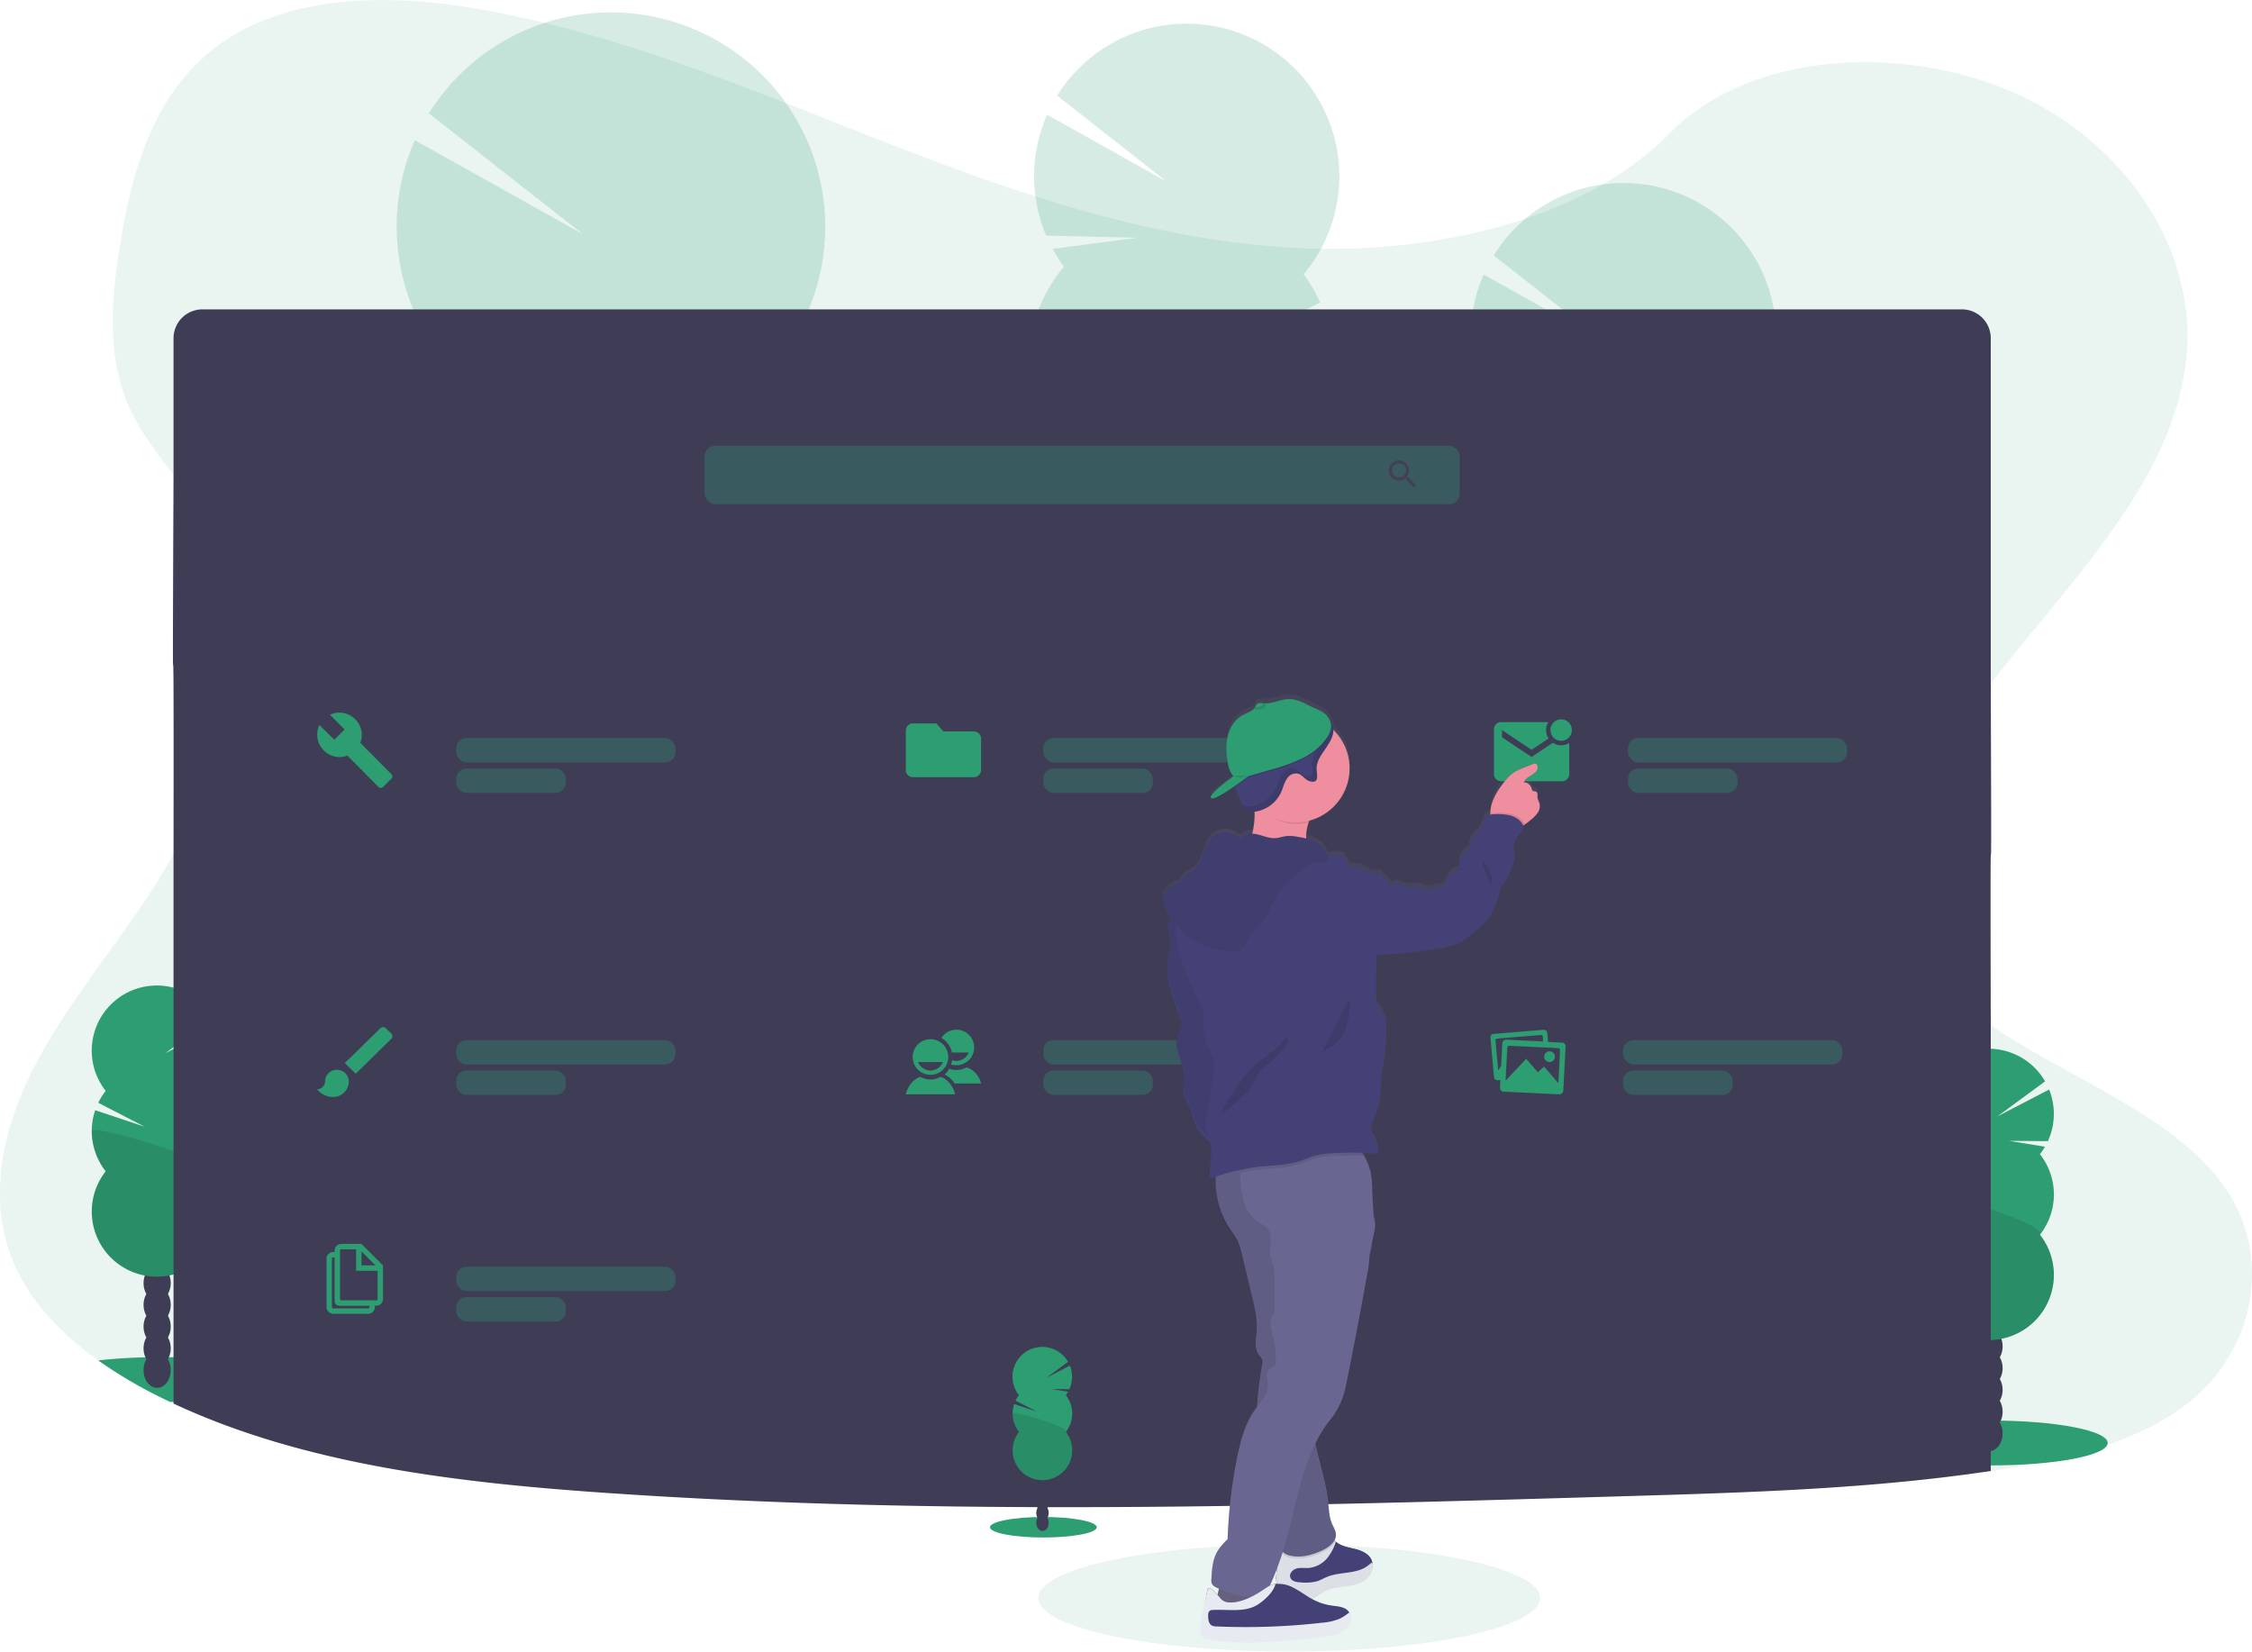 <svg data-name="Layer 1" xmlns="http://www.w3.org/2000/svg" width="1100" height="806.74" viewBox="0 0 1100 806.74"><defs><linearGradient id="a" x1="459.23" y1="847.99" x2="459.23" y2="385.75" gradientTransform="translate(250.84)" gradientUnits="userSpaceOnUse"><stop offset="0" stop-color="gray" stop-opacity=".25"/><stop offset=".54" stop-color="gray" stop-opacity=".12"/><stop offset="1" stop-color="gray" stop-opacity=".1"/></linearGradient></defs><ellipse cx="629.72" cy="780.56" rx="122.56" ry="26.18" fill="#2d9d72" opacity=".1"/><path d="M1070.55 683.84c-24.35 20.2-59 28.56-92.51 33.84l-5.64.86c-58.57 8.74-118.32 10.52-177.79 12.28-165.87 4.91-332.17 9.81-497.6-1.51-73.16-5-148.13-13.76-212.25-43.7l-1.67-.79c-.83-.39-1.66-.78-2.49-1.19A224.11 224.11 0 0148 664.54c-18.31-13.06-33.43-29-41.42-47.91-12.52-29.66-5.9-63 8.4-92s35.8-55.12 54.34-82.43c5.44-8 10.6-16.3 15.4-24.81 30-53.37 44.88-115.13 13.43-166.56a228.58 228.58 0 00-13.43-19c-7.67-10-15.47-20-20.74-31.07-12.29-25.76-9.65-54.73-5.17-82.25 6-36.59 17.05-76 51.38-98.86 35.67-23.74 86.3-22.54 130.57-14 68.83 13.19 132.36 40.8 196.49 65.7s131.35 47.58 201.86 50.02c62.26 2.17 134.89-14 176.23-56.08 40.15-40.85 115.6-43.94 170-19.27 51.91 23.54 85.48 73.36 83 123.12-3.16 62.1-54.93 111.83-95.9 164.7-6.81 8.79-13.33 17.68-19.28 26.72-19.42 29.53-33.15 65-19.78 96.88 7.5 17.85 21.81 31.47 39.06 43.36 38.65 26.63 92 44.55 116 81.83 20.67 32.16 13.01 75.56-17.89 101.21z" fill="#2d9d72" opacity=".1"/><ellipse cx="972.5" cy="704.85" rx="57.01" ry="10.96" fill="#2d9d72"/><ellipse cx="971.55" cy="700.19" rx="6.64" ry="8.69" fill="#3f3d56"/><ellipse cx="971.55" cy="689.57" rx="6.64" ry="8.69" fill="#3f3d56"/><ellipse cx="971.55" cy="678.94" rx="6.64" ry="8.69" fill="#3f3d56"/><ellipse cx="971.55" cy="668.32" rx="6.64" ry="8.69" fill="#3f3d56"/><ellipse cx="971.55" cy="657.7" rx="6.64" ry="8.69" fill="#3f3d56"/><ellipse cx="971.55" cy="647.08" rx="6.64" ry="8.69" fill="#3f3d56"/><ellipse cx="971.55" cy="636.46" rx="6.64" ry="8.69" fill="#3f3d56"/><path d="M996.4 563.78a31 31 0 002.47-3.64l-17.44-2.86 18.86.14a31.78 31.78 0 00.61-25.2l-25.31 13.15 23.34-17.15a31.8 31.8 0 10-52.51 35.58 31.55 31.55 0 00-3.63 5.8l22.64 11.77-24.14-8.1a31.79 31.79 0 005.13 29.86 31.8 31.8 0 1050 0 31.78 31.78 0 000-39.32z" fill="#2d9d72"/><path d="M939.61 583.44a31.68 31.68 0 006.81 19.66 31.8 31.8 0 1050 0c4.24-5.41-56.81-23.23-56.81-19.66z" opacity=".1"/><path d="M134.73 673.91c0 5.59-21.81 10.21-50 10.87h-1.67c-.83-.39-1.66-.78-2.49-1.19A224.11 224.11 0 0148 664.54c6.85-.8 14.64-1.34 23-1.52h1.13c1.82 0 3.67-.06 5.54-.06h7.05c28.2.73 50.01 5.41 50.01 10.95z" fill="#2d9d72"/><ellipse cx="76.76" cy="669.25" rx="6.64" ry="8.69" fill="#3f3d56"/><ellipse cx="76.76" cy="658.63" rx="6.64" ry="8.69" fill="#3f3d56"/><ellipse cx="76.76" cy="648.01" rx="6.64" ry="8.69" fill="#3f3d56"/><ellipse cx="76.76" cy="637.39" rx="6.64" ry="8.69" fill="#3f3d56"/><ellipse cx="76.76" cy="626.77" rx="6.64" ry="8.69" fill="#3f3d56"/><ellipse cx="76.76" cy="616.15" rx="6.64" ry="8.69" fill="#3f3d56"/><ellipse cx="76.76" cy="605.52" rx="6.64" ry="8.69" fill="#3f3d56"/><path d="M101.61 532.84a32.28 32.28 0 002.48-3.63l-17.45-2.84 18.87.14a31.8 31.8 0 00.6-25.19l-25.3 13.13 23.34-17.16a31.8 31.8 0 10-52.52 35.58 32.45 32.45 0 00-3.63 5.8l22.64 11.7-24.14-8.07a31.87 31.87 0 005.13 29.86 31.8 31.8 0 1050 0 31.78 31.78 0 000-39.32z" fill="#2d9d72"/><path d="M44.83 552.5a31.67 31.67 0 006.8 19.66 31.8 31.8 0 1050 0c4.24-5.41-56.8-23.23-56.8-19.66z" opacity=".1"/><g opacity=".2"><path d="M305.84 555.29c0 .94-.1 1.86-.2 2.76q-11.64-4.68-22.92-9.93a18.59 18.59 0 01-10.6-5.17c-2.19-1.1-4.37-2.24-6.54-3.39a26.82 26.82 0 011.66-3c4.2-6.66 10.6-10.83 17.65-10.6s13.15 4.78 16.93 11.66a34.37 34.37 0 014.02 17.67z" fill="#3f3d56"/><path d="M307 520.37a34.56 34.56 0 01-5.13 17.32c-4.21 6.64-10.6 10.81-17.65 10.58-.49 0-1-.06-1.45-.1a18.59 18.59 0 01-10.6-5.17 25.27 25.27 0 01-4.88-6.37 35.82 35.82 0 011.1-35c4.21-6.66 10.6-10.83 17.65-10.6s13.15 4.78 16.93 11.66a34.47 34.47 0 014.03 17.68z" fill="#3f3d56"/><ellipse cx="336.18" cy="531.28" rx="28.63" ry="21.87" transform="rotate(-88.19 287.148 533.775)" fill="#3f3d56"/><ellipse cx="337.29" cy="496.31" rx="28.63" ry="21.87" transform="rotate(-88.19 288.252 498.807)" fill="#3f3d56"/><ellipse cx="338.39" cy="461.34" rx="28.63" ry="21.87" transform="rotate(-88.19 289.351 463.833)" fill="#3f3d56"/><path d="M214.12 172.83a105.78 105.78 0 01-7.76-12.24l57.72-7.62-62.08-1.5a104.92 104.92 0 01.62-83l82 45.85-75.15-58.95a104.75 104.75 0 11169.22 122.65A105.13 105.13 0 01390 197.48l-75.77 36.38 80.33-24.17a104.85 104.85 0 01-20 97.78A104.75 104.75 0 11210 302.28a104.73 104.73 0 014.08-129.45z" fill="#2d9d72"/><path d="M399.05 243.45a104.29 104.29 0 01-24.44 64A104.75 104.75 0 11210 302.28c-13.43-18.25 189.42-70.58 189.05-58.83z" opacity=".1"/></g><g opacity=".2"><path d="M798.18 480.51c0 .67-.07 1.32-.14 2q-8.31-3.29-16.31-7.06a13.31 13.31 0 01-7.55-3.68c-1.55-.79-3.11-1.6-4.65-2.41a19.78 19.78 0 011.18-2.13c3-4.74 7.54-7.7 12.56-7.54s9.36 3.4 12.05 8.3a24.5 24.5 0 012.86 12.52z" fill="#3f3d56"/><path d="M799 455.62a24.56 24.56 0 01-3.65 12.33c-3 4.72-7.54 7.69-12.56 7.53l-1-.07a13.31 13.31 0 01-7.55-3.68 18.32 18.32 0 01-3.47-4.54 25.51 25.51 0 01.78-24.88c3-4.74 7.55-7.71 12.56-7.55s9.37 3.4 12.05 8.3a24.55 24.55 0 012.84 12.56z" fill="#3f3d56"/><ellipse cx="834.19" cy="476.87" rx="20.37" ry="15.56" transform="rotate(-88.19 785.171 479.34)" fill="#3f3d56"/><ellipse cx="834.98" cy="451.98" rx="20.37" ry="15.56" transform="rotate(-88.19 785.957 454.46)" fill="#3f3d56"/><ellipse cx="835.76" cy="427.1" rx="20.37" ry="15.56" transform="rotate(-88.19 786.738 429.573)" fill="#3f3d56"/><path d="M732.91 208.37a73.57 73.57 0 01-5.52-8.71l41.08-5.42-44.21-1.07a74.67 74.67 0 01.43-59.07L783 166.69l-53.4-41.93A74.55 74.55 0 11850 212.02a74.71 74.71 0 018.06 13.86l-53.89 25.89 57.17-17.2a74.55 74.55 0 01-14.22 69.58A74.54 74.54 0 11730 300.46a74.55 74.55 0 012.91-92.09z" fill="#2d9d72"/><path d="M864.52 258.59a74.2 74.2 0 01-17.4 45.56A74.54 74.54 0 11730 300.46c-9.58-13 134.78-50.23 134.52-41.87z" opacity=".1"/></g><g opacity=".2"><path d="M585 402.46c0 .67-.08 1.32-.15 2q-8.31-3.29-16.31-7.06a13.28 13.28 0 01-7.54-3.68c-1.56-.79-3.11-1.6-4.65-2.41a19 19 0 011.17-2.13c3-4.73 7.55-7.7 12.56-7.54s9.36 3.4 12.05 8.3a24.5 24.5 0 012.87 12.52z" fill="#3f3d56"/><path d="M585.74 377.57a24.56 24.56 0 01-3.65 12.33c-3 4.72-7.54 7.69-12.56 7.53-.35 0-.68 0-1-.07a13.28 13.28 0 01-7.54-3.68 18.11 18.11 0 01-3.48-4.54 25.48 25.48 0 01.79-24.88c3-4.74 7.54-7.71 12.56-7.55s9.36 3.4 12 8.3a24.54 24.54 0 012.88 12.56z" fill="#3f3d56"/><ellipse cx="620.97" cy="398.82" rx="20.37" ry="15.56" transform="rotate(-88.3 571.11 401.206)" fill="#3f3d56"/><ellipse cx="621.75" cy="373.93" rx="20.37" ry="15.56" transform="rotate(-88.19 572.718 376.417)" fill="#3f3d56"/><ellipse cx="622.54" cy="349.05" rx="20.37" ry="15.56" transform="rotate(-88.19 573.504 351.525)" fill="#3f3d56"/><path d="M519.68 130.28a74.87 74.87 0 01-5.52-8.71l41.08-5.42-44.24-1.07a74.62 74.62 0 01.44-59.07l58.33 32.63-53.39-41.93a74.54 74.54 0 11120.42 87.26 74.76 74.76 0 018.07 13.86L591 173.72l57.16-17.2a74.55 74.55 0 01-14.22 69.58 74.54 74.54 0 11-117.16-3.73 74.57 74.57 0 012.9-92.13z" fill="#2d9d72"/><path d="M651.29 180.54a74.2 74.2 0 01-17.4 45.56 74.54 74.54 0 11-117.11-3.73c-9.59-12.95 134.77-50.19 134.51-41.83z" opacity=".1"/></g><path d="M972.4 500.81v217.73c-58.57 8.74-118.32 10.52-177.79 12.28-165.87 4.91-332.17 9.81-497.6-1.51-73.16-5-148.13-13.76-212.25-43.7V417.37c.24-185-.76 0 0-185.56v-66.59a14.1 14.1 0 0114.1-14.1H958.3a14.1 14.1 0 0114.1 14.1v168.63c.6 166.52-.4.52 0 166.96z" fill="#3f3d56"/><rect x="344.15" y="217.75" width="368.86" height="28.56" rx="5.22" fill="#2d9d72" opacity=".3"/><path d="M687.94 233.22h-.61l-.23-.19a5.1 5.1 0 001.19-3.25 4.94 4.94 0 10-4.92 5 5.09 5.09 0 003.24-1.18l.22.19v.58l3.81 3.82 1.14-1.14zm-4.57 0a3.44 3.44 0 113.43-3.44 3.42 3.42 0 01-3.43 3.44z" fill="#444053"/><rect x="222.84" y="493.2" width="34.42" height="11.9" rx="5" fill="#3f3d56" opacity=".7"/><rect x="222.84" y="522.95" width="53.54" height="11.9" rx="5" fill="#2d9d72" opacity=".3"/><rect x="222.84" y="508.08" width="107.09" height="11.9" rx="5" fill="#2d9d72" opacity=".3"/><path d="M164.57 522.58a5.74 5.74 0 00-5.8 5.69 3.88 3.88 0 01-3.87 3.79 10 10 0 007.73 3.8 7.67 7.67 0 007.75-7.59 5.75 5.75 0 00-5.81-5.69zm26.53-17.76l-2.6-2.55a1.94 1.94 0 00-2.72 0l-17.34 17 5.32 5.22 17.32-17a1.86 1.86 0 00.02-2.67z" fill="#2d9d72"/><rect x="222.84" y="345.66" width="34.42" height="11.9" rx="5" fill="#3f3d56" opacity=".7"/><rect x="222.84" y="375.41" width="53.54" height="11.9" rx="5" fill="#2d9d72" opacity=".3"/><rect x="222.84" y="360.53" width="107.09" height="11.9" rx="5" fill="#2d9d72" opacity=".3"/><path d="M191.18 378.15L176 362.87a10.82 10.82 0 00-2.51-11.58 11 11 0 00-12.35-2.18l7.18 7.22-5 5-7.32-7.18a10.86 10.86 0 002.17 12.41 10.66 10.66 0 0011.51 2.52l15.15 15.29a1.61 1.61 0 002.34 0l3.84-3.86a1.51 1.51 0 00.17-2.35z" fill="#2d9d72"/><rect x="509.6" y="493.2" width="34.42" height="11.9" rx="5" fill="#3f3d56" opacity=".7"/><rect x="509.6" y="522.95" width="53.54" height="11.9" rx="5" fill="#2d9d72" opacity=".3"/><rect x="509.6" y="508.08" width="107.09" height="11.9" rx="5" fill="#2d9d72" opacity=".3"/><path d="M459.44 526a10 10 0 01-9.89 0c-3.87 1.19-6.24 5.09-7.12 8.54h24.12c-.87-3.45-3.23-7.35-7.11-8.54zm-4.94-18.37a8.69 8.69 0 108.69 8.68 8.69 8.69 0 00-8.69-8.68zm0 15.3a6.71 6.71 0 01-6.07-4.14h12.14a6.71 6.71 0 01-6.07 4.14z" fill="#2d9d72"/><path d="M472.09 521.37a10.07 10.07 0 01-8.4.69 12 12 0 01-2.3 2.86 11.24 11.24 0 014.9 4.33h12.91a10.72 10.72 0 00-7.11-7.88zm-4.94-18.38a8.71 8.71 0 00-7.33 4 10.78 10.78 0 015.15 7.14h8.25a6.72 6.72 0 01-6.07 4.12 6 6 0 01-2.08-.38 11.65 11.65 0 01-.54 2.07 8.35 8.35 0 002.62.4 8.69 8.69 0 000-17.38z" fill="#2d9d72"/><rect x="222.84" y="603.86" width="34.42" height="11.9" rx="5" fill="#3f3d56" opacity=".7"/><rect x="222.84" y="633.61" width="53.54" height="11.9" rx="5" fill="#2d9d72" opacity=".3"/><rect x="222.84" y="618.74" width="107.09" height="11.9" rx="5" fill="#2d9d72" opacity=".3"/><path d="M176.57 607.62h-9.82a3.28 3.28 0 00-3.32 3.24v.7h-.62a3.28 3.28 0 00-3.32 3.24v23.63a3.34 3.34 0 003.32 3.32h17.08a3.27 3.27 0 003.23-3.32v-.62h.71a3.27 3.27 0 003.23-3.32v-16.37zm0 3.66l6.84 6.84h-6.84zm3.94 27.15a.67.67 0 01-.62.7h-17.08a.73.73 0 01-.69-.7V614.8a.67.67 0 01.69-.62h.62v21c0 1.82.86 2.66 2.67 2.66h14.41zm3.93-3.94a.66.66 0 01-.61.7h-17.08a.73.73 0 01-.69-.7v-23.63a.67.67 0 01.69-.62h7.19v10.51h10.5z" fill="#2d9d72"/><rect x="509.6" y="345.66" width="34.42" height="11.9" rx="5" fill="#3f3d56" opacity=".7"/><rect x="509.6" y="375.41" width="53.54" height="11.9" rx="5" fill="#2d9d72" opacity=".3"/><rect x="509.6" y="360.53" width="107.09" height="11.9" rx="5" fill="#2d9d72" opacity=".3"/><path d="M457.32 353.37h-11.38a3.51 3.51 0 00-3.5 3.51v19.25a3.5 3.5 0 003.5 3.5h29.76a3.5 3.5 0 003.5-3.5v-15.34a3.51 3.51 0 00-3.5-3.5h-14.88l-3.5-3.94z" fill="#2d9d72"/><rect x="792.79" y="493.2" width="34.42" height="11.9" rx="5" fill="#3f3d56" opacity=".7"/><rect x="792.79" y="522.95" width="53.54" height="11.9" rx="5" fill="#2d9d72" opacity=".3"/><rect x="792.79" y="508.08" width="107.09" height="11.9" rx="5" fill="#2d9d72" opacity=".3"/><path d="M762.93 509.28l-6.77-.32-.4-4.41a1.7 1.7 0 00-1.88-1.52l-24.27 2a1.67 1.67 0 00-1.59 1.79l1.73 19.35a1.7 1.7 0 001.88 1.49l1.23-.09-.19 3.76a1.87 1.87 0 001.83 1.93l27.09 1.28a1.88 1.88 0 002-1.74l1.14-21.6a1.86 1.86 0 00-1.8-1.92zm-29.12.44l-.58 11.06-1.44 2-1.32-14.61v-.09a.89.89 0 01.78-.77l21.42-1.75a.81.81 0 01.87.64l.21 2.52-18-.86a1.9 1.9 0 00-1.94 1.86zm27.4 19.44l-7-8.17-3.07 2.82-5.67-6.63-10.07 10.72.86-16.33a.94.94 0 011-.74l23.9 1.16a.87.87 0 01.85.83z" fill="#2d9d72"/><path d="M756.89 518.79a2.63 2.63 0 10-2.62-2.63 2.64 2.64 0 002.62 2.63z" fill="#2d9d72"/><rect x="795.17" y="345.66" width="34.42" height="11.9" rx="5" fill="#3f3d56" opacity=".7"/><rect x="795.17" y="375.41" width="53.54" height="11.9" rx="5" fill="#2d9d72" opacity=".3"/><rect x="795.17" y="360.53" width="107.09" height="11.9" rx="5" fill="#2d9d72" opacity=".3"/><circle cx="762.56" cy="356.63" r="5.25" fill="#2d9d72"/><path d="M758.53 362.82l-10.42 6.94-14.44-9.62v-3.51l14.44 9.63 8.3-5.53a7.39 7.39 0 01-.1-8h-23.07a3.52 3.52 0 00-3.51 3.51v21.88a3.52 3.52 0 003.51 3.51H763a3.51 3.51 0 003.5-3.51v-15.2a7.37 7.37 0 01-8-.06z" fill="#2d9d72"/><ellipse cx="509.64" cy="746.02" rx="26.08" ry="5.01" fill="#2d9d72"/><ellipse cx="509.21" cy="743.89" rx="3.04" ry="3.97" fill="#3f3d56"/><ellipse cx="509.21" cy="739.03" rx="3.04" ry="3.97" fill="#3f3d56"/><ellipse cx="509.21" cy="734.17" rx="3.04" ry="3.97" fill="#3f3d56"/><ellipse cx="509.21" cy="729.31" rx="3.04" ry="3.97" fill="#3f3d56"/><ellipse cx="509.21" cy="724.46" rx="3.04" ry="3.97" fill="#3f3d56"/><ellipse cx="509.21" cy="719.6" rx="3.04" ry="3.97" fill="#3f3d56"/><ellipse cx="509.21" cy="714.74" rx="3.04" ry="3.97" fill="#3f3d56"/><path d="M520.57 681.5a13.59 13.59 0 001.13-1.67l-8-1.31 8.62.07a14.59 14.59 0 00.28-11.52l-11.57 6 10.67-7.85a14.54 14.54 0 10-24 16.28 15.11 15.11 0 00-1.66 2.65l10.36 5.38-11-3.7a14.53 14.53 0 002.34 13.65 14.54 14.54 0 1022.86 0 14.55 14.55 0 000-18z" fill="#2d9d72"/><path d="M494.6 690.49a14.45 14.45 0 003.11 9 14.54 14.54 0 1022.86 0c1.95-2.48-25.97-10.63-25.97-9z" opacity=".1"/><path d="M802 436.86a13.68 13.68 0 01-1-2.7c-.1-1.07.32-2.48-.63-3-.53-.29-1.27-.07-1.74-.45a2.15 2.15 0 01-.51-1.2 4.1 4.1 0 00-3.8-3c1-2.71 4.68-3.37 6.3-5.76.81-1.19.55-3.38-.88-3.39a2.49 2.49 0 00-1 .25l-5.33 2.2a27.35 27.35 0 00-3 1.39c-2.93 1.67-5.12 4.38-7.09 7.13a30.49 30.49 0 00-4.41 8 18 18 0 00-.94 5.49v.56c-.87.15-1.58.53-2.49.71l-2.07 5.47a6.93 6.93 0 01-1.35 2.49 12.52 12.52 0 01-1.46 1.15 8.45 8.45 0 00-2.91 7.37 7.93 7.93 0 00-4.66 9.78 9.31 9.31 0 00-6.81 6 4.43 4.43 0 01-.89 1.88 3.55 3.55 0 01-2.37.73c-2.34.15-4.38 2-6.49 1a13.21 13.21 0 00-7.71-1.08 5.77 5.77 0 01-1.65.15 4.43 4.43 0 01-1.35-.47 10.46 10.46 0 00-3.06-1.21 2.84 2.84 0 00-2.9 1.12c-.74-.81-1.18-1.86-1.85-2.73a3 3 0 00-2.82-1.35c.7-.63 0-1.89-.93-2.11a11.56 11.56 0 00-2.81.1c-2.44 0-4.32-2.24-6.69-2.83-2.18-.53-5.09.11-6.21-1.85-.35-.63-.45-1.45-1-1.92a3.64 3.64 0 00-.71-1.45c-.9-1-2.41-1.16-3.76-1.12a15.68 15.68 0 00-4.37.75c0-.17-.09-.36-.15-.56a11.09 11.09 0 00-4.84-5.94 20 20 0 00-5.66-2.26v-.53a22.55 22.55 0 011.16-7.43c.08-.26.18-.52.27-.78a26.6 26.6 0 0012-44.63 6.83 6.83 0 00-.21-1.6 7.86 7.86 0 00-1.6-3.12c-1.22-2.72-3.12-3.92-5.55-5.06-.7-.33-1.44-.65-2.22-1-3.87-1.74-7.61-4.3-12-4.29-4 0-7.86 2.21-11.82 2.13h-.95c-1.11-.13-2.44-.39-3.17.46a4.5 4.5 0 00-.56 1.09 2.64 2.64 0 01-.2.37 4.4 4.4 0 01-.51.69c-1.28 1.4-3.43 2-5.2 2.94-4 2.05-6.62 6.23-7.66 10.61s-.68 9 .1 13.44c.4 2.22 1.26 4.74 2.84 6.14s-13.37 9.51-10.93 10.86c1.33.74 6.87-2.77 11.64-6.12.05.2.09.41.15.61a44 44 0 002.18 6.25c1 2.39 2.44 5 4.93 5.69a5.36 5.36 0 001.69.19h.44a39.39 39.39 0 01-1.15 10.87 6.61 6.61 0 00-4.09 1.13 3.29 3.29 0 01-1.66.88 2.89 2.89 0 01-1.71-.84 9.7 9.7 0 00-12.14.64c-4.84 4.57-4.29 13.49-10 16.95-1.56.95-3.56 1.46-4.48 3.05a11.41 11.41 0 01-.77 1.47 4.05 4.05 0 01-1.36 1 26.48 26.48 0 00-4.68 2.7 6.72 6.72 0 00-2.69 4.54 8.61 8.61 0 00.82 3.81 36.44 36.44 0 003.12 6 6.38 6.38 0 00-1.26 2.95c-.4 2.81.94 5.58 1.09 8.42.13 2.48-.66 4.9-1.1 7.34-1.76 9.54 1.61 19.2 5 28.26a14.58 14.58 0 011.2 4.65c.09 3-1.6 5.67-2.07 8.59-1 6.14 3.53 11.92 3.63 18.13 0 2.87-.86 5.78-.14 8.55.47 1.85 1.62 3.44 2.44 5.17 1.44 3.06 1.83 6.53 3.21 9.62a23.07 23.07 0 007.12 8.48c1.73 5.49-.73 12.12 0 18q1.41-.56 2.85-1a41.17 41.17 0 006.3 24.84c1.55 2.42 3.37 4.68 4.54 7.31a34.26 34.26 0 011.77 5.79q2.51 10.47 5 20.92c1.36 5.65 2.73 11.4 2.32 17.2-.28 4-1.3 8.57 1.18 11.77a8.51 8.51 0 011.49 2.06 5.22 5.22 0 010 2.72 180.71 180.71 0 00-2.48 20.39c-.56.75-1.12 1.51-1.63 2.26-4.11 6-6.09 13.21-7.69 20.32a245.83 245.83 0 00-5.16 42.44 28.38 28.38 0 00-5.26 6.41c-2.15 4-2.43 8.7-2.66 13.24a4.73 4.73 0 00.24 2.18 4.48 4.48 0 002.24 1.68l1.24.59c-.27 1-.51 2-.72 3.05-1.58-1.78-4.39-4.6-4.87-2.54a101.78 101.78 0 00-2.56 21 1.77 1.77 0 001.9 2.12A116.25 116.25 0 00660 848c5.65 0 11.29-.46 16.92-.89l5.77-.44a127.7 127.7 0 0017.67-2.19c2.55-.56 5.18-1.35 7.1-3.14s2.86-4.85 1.54-7.12c-1.61-2.74-5.37-2.94-8.51-3.38a27.85 27.85 0 01-8.92-2.84c-.63-.32-1.24-.68-1.85-1 .16 0 .33-.08.48-.14 2.7-.91 4.85-3 7.39-4.25 3-1.45 6.31-1.78 9.57-2.19s6.62-1 9.33-2.86c2.54-1.74 4.34-4.91 3.75-7.89a5.15 5.15 0 00-.16-.62c-1-3.23-4.5-5-7.76-5.8s-6.8-1.28-9.44-3.38l-.39-.31c-.22-.19-.45-.37-.69-.56a5.62 5.62 0 00.77-3.26c-.14-1.79-1.18-3.37-1.89-5-1.39-3.25-1.5-6.88-1.88-10.39-.94-8.83-3.65-17.35-5.69-26-.23-1-.45-2-.67-3a62.86 62.86 0 017.27-11.64 38 38 0 007-13.77c.42-1.54.73-3.1 1.05-4.67Q713.18 694.18 718 667a45.19 45.19 0 00.91-7.84 23.89 23.89 0 001.35-7.43c.94-3.67 1.89-7.52 1.12-9.92-.54-1.7-.81-7.51-1.11-13.08a50.24 50.24 0 00-.54-8.93c-.09-.51-.19-1-.3-1.51q-.09-.45-.18-.75a25.68 25.68 0 00-1.76-4.86 23.63 23.63 0 00-1.32-2.71 12.34 12.34 0 00-1-1.48 62 62 0 016.22.58c.5.07 1.12.11 1.43-.3a1.47 1.47 0 00.18-.77 12.75 12.75 0 00-1.62-6.76c-.8-1.42-1.91-2.8-1.88-4.43a6.53 6.53 0 01.55-2.2l2.77-7.44c2.35-6.29 1.23-13.58 2.45-20.18a118.46 118.46 0 001.82-15.61c.23-4.47.09-9.32-2.6-12.9a14.73 14.73 0 01-2-2.84 8.41 8.41 0 01-.48-3.39q-.07-10.51.42-21a206.38 206.38 0 0035.05-4 22 22 0 004-1.08 20.19 20.19 0 004-2.53c3.93-2.84 7.92-5.73 10.91-9.55a32.36 32.36 0 006.46-15.94c2.84-2.63 4.35-6.37 5.77-10a15.42 15.42 0 001.32-4.85c.07-1.72-1.06-3.52-.74-5.21a13.78 13.78 0 014.19-7.58 2.74 2.74 0 001-1.33 2.12 2.12 0 00-.23-1.3l-.09-.15c.28-.17.54-.35.81-.53.93-.66 1.82-1.39 2.69-2.1a17 17 0 003.49-3.54 5.75 5.75 0 00.94-4.7zM673.69 820.15c-.24 0-.48 0-.71.06a9.57 9.57 0 00-2.54.73l-.19.1c1.1-2.38 2.14-4.8 3.08-7.26.11-.29.21-.58.32-.88l-.12 1.64a20.22 20.22 0 00.16 5.61z" transform="translate(-50 -46.63)" fill="url(#a)"/><path d="M638 409.1c.1 3.88 1.42 7.64 1.62 11.52-11.43.57-22.72-5-34-3.28 3.17-2.05 4.86-5.74 5.86-9.37a38.9 38.9 0 001.11-14.41 6.61 6.61 0 00-.14-.79c-.42-1.9-1.51-4.59-1.22-6.08.39-2 2.25-1.59 3.93-1.48a150.51 150.51 0 0115.26 2c1.32.23 14.13 3.43 14.33 3.1a59.69 59.69 0 00-5.55 11.43 22.32 22.32 0 00-1.2 7.36zm113.05-12a16.64 16.64 0 01-3.49 3.52c-.87.71-1.76 1.44-2.69 2.09a11.5 11.5 0 01-5.72 2.33c-2.72.18-8.51-1.42-10.2-3.75a6.77 6.77 0 01-1-3.91 17.88 17.88 0 01.94-5.46 30.42 30.42 0 014.41-8c2-2.74 4.16-5.43 7.09-7.09a27.35 27.35 0 013-1.39l5.33-2.18a2.5 2.5 0 011-.26c1.43 0 1.69 2.2.88 3.38-1.62 2.38-5.27 3-6.3 5.73a4.09 4.09 0 013.8 2.95 2.11 2.11 0 00.51 1.19c.47.37 1.21.16 1.74.45.95.5.53 1.91.63 3a13.5 13.5 0 001 2.68 5.69 5.69 0 01-.93 4.72z" fill="#ee8e9e"/><path d="M593.4 786.45c.88-.88 2.32-.73 3.55-.54a132 132 0 0019.95 1.61c.84-4.08-1.59-8-2.37-12.14a10.76 10.76 0 00-.8-3.08c-.94-1.8-3.06-2.63-5.05-3-3.59-.76-9.21-2.09-11.22 1.54-2.41 4.31-3.18 10.75-4.06 15.61z" fill="#65617d"/><path d="M666.49 771.02c-2.71 1.85-6.07 2.42-9.33 2.84s-6.61.74-9.57 2.19c-2.54 1.26-4.69 3.32-7.39 4.22a15.31 15.31 0 01-7.67.12c-3-.57-6.26-1.67-7.89-4.29-1.46-2.32-1.31-5.27-1.11-8 .24-3.09.47-6.2.69-9.3a4.4 4.4 0 01.58-2.24c2.19-3.2 7.52 1.33 10.37 1.33 4.52 0 9.37-2.46 12.62-5.45a3.89 3.89 0 011-.74c1.29-.58 2.58.49 3.72 1.42l.39.31c2.64 2.09 6.18 2.52 9.44 3.37s6.75 2.55 7.76 5.77a4.57 4.57 0 01.16.61c.57 2.95-1.26 6.1-3.77 7.84z" fill="#3f3d56"/><path d="M666.49 771.02c-2.71 1.85-6.07 2.42-9.33 2.84s-6.61.74-9.57 2.19c-2.54 1.26-4.69 3.32-7.39 4.22a15.31 15.31 0 01-7.67.12c-3-.57-6.26-1.67-7.89-4.29-1.46-2.32-1.31-5.27-1.11-8 .24-3.09.47-6.2.69-9.3a4.4 4.4 0 01.58-2.24c2.19-3.2 7.52 1.33 10.37 1.33 4.52 0 9.37-2.46 12.62-5.45a3.89 3.89 0 011-.74c1.29-.58 2.58.49 3.72 1.42l.39.31c2.64 2.09 6.18 2.52 9.44 3.37s6.75 2.55 7.76 5.77a4.57 4.57 0 01.16.61c.57 2.95-1.26 6.1-3.77 7.84z" fill="#434175"/><path d="M666.49 772.06c-2.71 1.85-6.07 2.43-9.33 2.85s-6.61.73-9.57 2.18c-2.54 1.26-4.69 3.32-7.39 4.22a15.31 15.31 0 01-7.67.12 12.6 12.6 0 01-7.89-5.33c-1.46-2.32-1.31-5.27-1.11-8 .24-3.09.47-6.2.69-9.3a4.4 4.4 0 01.58-2.24c2.19-3.2 7.52 1.33 10.37 1.33 4.52 0 9.37-2.46 12.62-5.45a3.89 3.89 0 011-.74c1.29-.58 2.58.49 3.72 1.42a26.4 26.4 0 01-3.17 6.56 13.63 13.63 0 01-10 6.22c-2 .15-4.09-.25-6 .27s-3.77 2.52-3.08 4.42 3.06 2.25 5 2.36a22.38 22.38 0 008.21-.58c1.6-.53 3.07-1.41 4.62-2.06 6.62-2.74 15-1.21 20.46-5.85a13 13 0 011.67-1.28c1.45 2.99-1.22 7.19-3.73 8.88z" fill="#e8eaf2"/><path d="M666.49 772.06c-2.71 1.85-6.07 2.43-9.33 2.85s-6.61.73-9.57 2.18c-2.54 1.26-4.69 3.32-7.39 4.22a15.31 15.31 0 01-7.67.12 12.6 12.6 0 01-7.89-5.33c-1.46-2.32-1.31-5.27-1.11-8 .24-3.09.47-6.2.69-9.3a4.4 4.4 0 01.58-2.24c2.19-3.2 7.52 1.33 10.37 1.33 4.52 0 9.37-2.46 12.62-5.45a3.89 3.89 0 011-.74c1.29-.58 2.58.49 3.72 1.42a26.4 26.4 0 01-3.17 6.56 13.63 13.63 0 01-10 6.22c-2 .15-4.09-.25-6 .27s-3.77 2.52-3.08 4.42 3.06 2.25 5 2.36a22.38 22.38 0 008.21-.58c1.6-.53 3.07-1.41 4.62-2.06 6.62-2.74 15-1.21 20.46-5.85a13 13 0 011.67-1.28c1.45 2.99-1.22 7.19-3.73 8.88z" opacity=".05"/><path d="M594.64 569.44a40.77 40.77 0 005.58 30c1.55 2.4 3.37 4.66 4.54 7.27a33.77 33.77 0 011.77 5.77l5 20.8c1.36 5.62 2.73 11.34 2.32 17.11-.28 4-1.3 8.53 1.18 11.71a8.46 8.46 0 011.49 2.05 5.15 5.15 0 010 2.7c-2.54 15.11-4.43 30.9.16 45.51 4.17 13.25 4.41 27.93 7.95 41.35a9.24 9.24 0 002.19 4.59 7.27 7.27 0 003.3 1.56c5.22 1.25 10.73-.21 15.59-2.46 3.42-1.59 7.1-4.37 6.81-8.12-.14-1.79-1.18-3.36-1.89-5-1.39-3.23-1.5-6.83-1.88-10.33-.94-8.78-3.65-17.26-5.69-25.84s-3.44-17.57-1.71-26.23a229.79 229.79 0 0116.87-51.9 6.27 6.27 0 011.55-2.32 16.86 16.86 0 002.19-1.49 6.66 6.66 0 001-2.72c.76-2.74 3-4.77 4.53-7.17 3.83-6.08 2.62-13.87 2.48-21.05-.14-7 .86-14-.28-20.92s-5.04-13.94-11.69-16.06c-3.29-1.07-6.85-.82-10.29-.48-18.23 1.8-35.95 5.11-53.07 11.67z" fill="#696791"/><path d="M594.64 570.44a40.77 40.77 0 005.58 30c1.55 2.4 3.37 4.66 4.54 7.27a33.77 33.77 0 011.77 5.77l5 20.8c1.36 5.62 2.73 11.34 2.32 17.11-.28 4-1.3 8.53 1.18 11.71a8.46 8.46 0 011.49 2.05 5.15 5.15 0 010 2.7c-2.54 15.11-4.43 30.9.16 45.51 4.17 13.25 4.41 27.93 7.95 41.35a9.24 9.24 0 002.19 4.59 7.27 7.27 0 003.3 1.56c5.22 1.25 10.73-.21 15.59-2.46 3.42-1.59 7.1-4.37 6.81-8.12-.14-1.79-1.18-3.36-1.89-5-1.39-3.23-1.5-6.83-1.88-10.33-.94-8.78-3.65-17.26-5.69-25.84s-3.44-17.57-1.71-26.23a229.79 229.79 0 0116.87-51.9 6.27 6.27 0 011.55-2.32 16.86 16.86 0 002.19-1.49 6.66 6.66 0 001-2.72c.76-2.74 3-4.77 4.53-7.17 3.83-6.08 2.62-13.87 2.48-21.05-.14-7 .86-14-.28-20.92s-5.04-13.94-11.69-16.06c-3.29-1.07-6.85-.82-10.29-.48-18.23 1.8-35.95 5.11-53.07 11.67z" opacity=".1"/><path d="M668.92 613.23a44 44 0 01-.91 8.07q-4.83 27-10.28 54c-.32 1.56-.63 3.12-1.05 4.65a37.78 37.78 0 01-7 13.7c-15.15 18.89-16.46 46.32-24.68 69.1-.56 1.54-1.11 3.09-1.7 4.61a115.75 115.75 0 01-5.07 11.31 3.22 3.22 0 01-1 1.35 3.08 3.08 0 01-1.65.33 48.31 48.31 0 01-21.36-4.86 4.48 4.48 0 01-2.27-1.89 4.66 4.66 0 01-.24-2.17c.23-4.51.51-9.19 2.66-13.16a28.22 28.22 0 015.26-6.38 242.36 242.36 0 015.16-42.22c1.6-7.08 3.58-14.23 7.69-20.21 3-4.42 7.38-8.78 6.84-14.11-.23-2.34-1.21-5.25.69-6.62.83-.61 2.06-.69 2.63-1.55a3 3 0 00.37-1.32 32.66 32.66 0 00-.68-10.93 58.79 58.79 0 01-1.63-7.13 9 9 0 011.79-6.88c.1-4.87 0-9.92.07-14.78a27.16 27.16 0 00-.69-8.25c-.36-1.27-.93-2.49-1.21-3.79-1-4.67 1.52-10.27-1.5-14-1.26-1.54-3.2-2.31-4.85-3.42a17.71 17.71 0 01-6.66-9.57 52.59 52.59 0 01-1.9-11.74 11.28 11.28 0 010-2.53 4.35 4.35 0 01.34-1.27c.94-2.11 3.46-2.93 5.71-3.47a185.15 185.15 0 0143.61-5.1c5.44-3.7 8.49-2.37 10.8 1.54a41.09 41.09 0 013.07 7.51c1 3.18 1.12 21 2.14 24.17 1.3 4.15-2.55 12.65-2.5 17.01z" fill="#696791"/><path d="M570.68 451.29c-.4 2.8.94 5.55 1.09 8.38.13 2.47-.66 4.88-1.1 7.31-1.76 9.48 1.61 19.09 5 28.11a14.4 14.4 0 011.2 4.62c.09 2.94-1.6 5.64-2.07 8.55-1 6.11 3.53 11.85 3.63 18 0 2.85-.86 5.75-.14 8.5.47 1.84 1.62 3.43 2.43 5.14 1.45 3 1.84 6.5 3.22 9.57 2.49 5.55 7.84 9.18 12.94 12.51 2.89-1 6-2.11 7.62-4.72a11.63 11.63 0 001.33-4.14c1.1-6.33 1.06-12.79 1-19.21a118.59 118.59 0 00-.83-16.54c-1-7-3.29-13.7-4.92-20.57-2-8.65-3.09-17.59-6.28-25.9-2.81-7.29-7.17-13.84-11.77-20.12-1.75-2.39-3.14-5.81-6.54-5.26a7.13 7.13 0 00-5.81 5.77z" fill="#434175"/><path d="M570.68 449.29c-.4 2.8.94 5.55 1.09 8.38.13 2.47-.66 4.88-1.1 7.31-1.76 9.48 1.61 19.09 5 28.11a14.4 14.4 0 011.2 4.62c.09 2.94-1.6 5.64-2.07 8.55-1 6.11 3.53 11.85 3.63 18 0 2.85-.86 5.75-.14 8.5.47 1.84 1.62 3.43 2.43 5.14 1.45 3 1.84 6.5 3.22 9.57 2.49 5.55 7.84 9.18 12.94 12.51 2.89-1 6-2.11 7.62-4.72a11.63 11.63 0 001.33-4.14c1.1-6.33 1.06-12.79 1-19.21a118.59 118.59 0 00-.83-16.54c-1-7-3.29-13.7-4.92-20.57-2-8.65-3.09-17.59-6.28-25.9-2.81-7.29-7.17-13.84-11.77-20.12-1.75-2.39-3.14-5.81-6.54-5.26a7.13 7.13 0 00-5.81 5.77z" opacity=".05"/><path d="M644.66 390.28a59.69 59.69 0 00-5.55 11.43 26.19 26.19 0 01-6.3.76c-8.25 0-14.08-4.69-18.93-10.62-.42-1.9-3-3.67-2.74-5.16.39-2 2.25-1.59 3.93-1.48a150.51 150.51 0 0115.26 2c1.32.16 14.13 3.4 14.33 3.07z" opacity=".1"/><circle cx="632.81" cy="375.34" r="26.41" fill="#ee8e9e"/><path d="M666.18 564.56c-4.57-.27-9.18-.08-13.76.1a47.15 47.15 0 00-8.55.88c-3.47.79-6.71 2.37-10.13 3.36-5.48 1.59-11.26 1.66-16.93 2.22a94.36 94.36 0 00-11.09 1.74 4.35 4.35 0 01.34-1.27c.94-2.11 3.46-2.93 5.71-3.47a185.15 185.15 0 0143.61-5.1c5.44-3.65 8.49-2.37 10.8 1.54z" opacity=".1"/><path d="M648.18 418.58c-1.15 1.33-2.7 2.8-4.4 2.37a6.08 6.08 0 01-1.72-.92c-3-2-6.78-2.42-10.36-3a152.4 152.4 0 01-21.34-4.8 21.93 21.93 0 00-6.32-1.28c-4.47 0-8.44 3-11.24 6.48s-4.8 7.57-7.55 11.1c-2 2.52-4.3 4.74-6.13 7.35-4.62 6.59-5.62 15.19-4.42 23.15s4.37 15.47 7.53 22.88a78.47 78.47 0 006.14 12.46c-1.06 6-.5 13 2.38 18.4.93 1.77 2.08 3.49 2.39 5.47a13.85 13.85 0 01-.16 4l-1.35 9.56c-.41 2.91-.82 5.82-1.35 8.72-1 5.29-2.28 11 .17 15.82 2.93 5.74-.15 13.09.62 19.49a97.8 97.8 0 0125.74-6.11c5.67-.56 11.45-.63 16.93-2.22 3.42-1 6.66-2.57 10.13-3.37a47 47 0 018.55-.87c6.33-.25 12.7-.51 19 .42.5.08 1.12.12 1.43-.29a1.47 1.47 0 00.19-.75 12.63 12.63 0 00-1.62-6.72c-.8-1.41-1.91-2.79-1.88-4.41a6.48 6.48 0 01.55-2.19l2.77-7.4c2.35-6.25 1.23-13.51 2.45-20.07a117.46 117.46 0 001.82-15.53c.23-4.45.09-9.27-2.6-12.83a14.67 14.67 0 01-2-2.83 8.34 8.34 0 01-.48-3.37q-.09-13.36.73-26.72c-2.34-4.21-4.79-8.51-7.13-12.72-2.73-4.9-5.49-9.9-6.59-15.4-.73-3.63-.71-7.38-1.23-11.05a4.9 4.9 0 00-.93-2.59 4.69 4.69 0 00-3.76-1.11 16.44 16.44 0 00-4.96.88z" fill="#434175"/><path d="M744.87 402.71a11.5 11.5 0 01-5.72 2.33c-2.72.18-8.51-1.42-10.2-3.75a6.77 6.77 0 01-1-3.91 4.91 4.91 0 011.14-.22 29.88 29.88 0 018.86.36c2.88.7 5.66 2.45 6.87 5.16z" opacity=".1"/><path d="M657 459.83c1.61 2 3.28 4.06 5.56 5.25 2.63 1.36 5.72 1.39 8.67 1.33a208 208 0 0036.23-4 22.81 22.81 0 004-1.07 20.6 20.6 0 004-2.52c3.93-2.82 7.92-5.7 10.91-9.51a32.05 32.05 0 006.46-15.85c2.84-2.61 4.35-6.34 5.77-9.93a15.24 15.24 0 001.32-4.82c.07-1.71-1.06-3.5-.74-5.18a13.64 13.64 0 014.19-7.54 2.74 2.74 0 001-1.33 2.1 2.1 0 00-.23-1.29c-1.22-2.71-4-4.45-6.88-5.16a29.61 29.61 0 00-8.87-.36 20.06 20.06 0 00-2.9.78l-2.07 5.43a6.88 6.88 0 01-1.35 2.48 12.52 12.52 0 01-1.46 1.15 8.38 8.38 0 00-2.91 7.33 7.88 7.88 0 00-4.66 9.72 9.3 9.3 0 00-6.81 6 4.45 4.45 0 01-.89 1.87 3.66 3.66 0 01-2.34.76c-2.34.14-4.38 2-6.49 1a13.29 13.29 0 00-7.71-1.08 5.77 5.77 0 01-1.65.15 4.43 4.43 0 01-1.35-.47 10.72 10.72 0 00-3.06-1.2 2.84 2.84 0 00-2.9 1.12c-.74-.81-1.18-1.85-1.85-2.72a3 3 0 00-2.82-1.35c.7-.62 0-1.87-.93-2.1a12.66 12.66 0 00-2.81.1c-2.44 0-4.32-2.23-6.69-2.81-2.18-.53-5.09.11-6.21-1.84-.39-.69-.47-1.63-1.14-2a2.2 2.2 0 00-1.48-.17 14.24 14.24 0 00-4.45 1.35c-2.29 9-1.09 18.24.65 27.3a24.07 24.07 0 004.89 11.18z" fill="#434175"/><path d="M656.93 491.88l-11.37 22.94c1.23-2.13 3.82-3 5.87-4.31a15.54 15.54 0 005.57-7.54 47.14 47.14 0 002.15-9.29c.23-1.45.71-3.49 0-4.81-1.26.27-1.68 1.94-2.22 3.01zm-32.72 19.49c-2.57 2.54-5.71 4.41-8.53 6.66-6.6 5.26-11.3 12.46-15.89 19.53a30.77 30.77 0 00-3.25 5.92c.54.46 1.34 0 1.88-.49l8.93-7.84a20.19 20.19 0 003-3c1.55-2.09 2.24-4.69 3.65-6.88a26.84 26.84 0 015.43-5.53c2.05-1.76 11.47-9.73 9.18-12.83-1.69.8-3.05 3.1-4.4 4.46z" opacity=".1"/><path d="M643.72 411.95a26.78 26.78 0 00-9.45-3.11 20 20 0 00-6-.43c-1.86.23-3.65.95-5.52 1-2.63.15-5.14-.92-7.68-1.61s-5.47-1-7.6.57a3.29 3.29 0 01-1.66.88 3 3 0 01-1.71-.84 9.74 9.74 0 00-12.14.64c-4.84 4.54-4.29 13.41-10 16.86-1.56 1-3.56 1.45-4.48 3a12 12 0 01-.77 1.46 4 4 0 01-1.36 1 26.43 26.43 0 00-4.68 2.69 6.66 6.66 0 00-2.69 4.51 8.53 8.53 0 00.82 3.79 35.62 35.62 0 0034.61 22.13 5.42 5.42 0 003.63-1.13 6.93 6.93 0 001.27-2.09c2.67-5.59 7.68-9.72 10.86-15 1.89-3.17 3.11-6.72 5.09-9.84 3-4.73 7.54-8.23 12-11.62 2.52-1.91 5.31-3.92 8.47-3.79 2.81.12 4.86.27 3.82-3.17a11 11 0 00-4.83-5.9z" fill="#434175"/><path d="M643.72 411.95a26.78 26.78 0 00-9.45-3.11 20 20 0 00-6-.43c-1.86.23-3.65.95-5.52 1-2.63.15-5.14-.92-7.68-1.61s-5.47-1-7.6.57a3.29 3.29 0 01-1.66.88 3 3 0 01-1.71-.84 9.74 9.74 0 00-12.14.64c-4.84 4.54-4.29 13.41-10 16.86-1.56 1-3.56 1.45-4.48 3a12 12 0 01-.77 1.46 4 4 0 01-1.36 1 26.43 26.43 0 00-4.68 2.69 6.66 6.66 0 00-2.69 4.51 8.53 8.53 0 00.82 3.79 35.62 35.62 0 0034.61 22.13 5.42 5.42 0 003.63-1.13 6.93 6.93 0 001.27-2.09c2.67-5.59 7.68-9.72 10.86-15 1.89-3.17 3.11-6.72 5.09-9.84 3-4.73 7.54-8.23 12-11.62 2.52-1.91 5.31-3.92 8.47-3.79 2.81.12 4.86.27 3.82-3.17a11 11 0 00-4.83-5.9z" opacity=".05"/><path d="M657.47 794.73c-1.92 1.79-4.55 2.57-7.1 3.12a127.7 127.7 0 01-17.67 2.19l-5.77.44c-5.63.43-11.27.86-16.92.88a117.17 117.17 0 01-20.82-1.8 2.28 2.28 0 01-1.65-.8 2.24 2.24 0 01-.25-1.31 100.74 100.74 0 012.56-20.9c.65-2.81 5.7 3.5 5.93 3.77a5.76 5.76 0 004.59 2.43c5.81.32 12.32-3.21 16.93-6.35a22.18 22.18 0 013.14-1.95 9.19 9.19 0 012.54-.72 15.28 15.28 0 018.64 1.75c3.47 1.72 6.51 4.19 10 6a28.06 28.06 0 008.92 2.82c3.14.43 6.9.64 8.51 3.36 1.28 2.25.32 5.29-1.58 7.07z" fill="#434175"/><path d="M657.47 795.77c-1.92 1.79-4.55 2.57-7.1 3.12a127.7 127.7 0 01-17.67 2.19l-5.77.44c-5.63.43-11.27.86-16.92.88a116.24 116.24 0 01-20.82-1.8 2.27 2.27 0 01-1.65-.79 9.26 9.26 0 01-1.29-2.36c.12-7 2-14.05 3.6-20.9.65-2.81 5.7 3.5 5.93 3.77a5.76 5.76 0 004.59 2.43c5.81.32 12.32-3.21 16.93-6.35a22.18 22.18 0 013.14-1.95 9.19 9.19 0 012.54-.72c-.75 4.18-6.74 9.23-9.84 10.77-6.26 3.11-13.7 1.55-20.68 1.92a3 3 0 00-1.47.35c-.83.56-.88 1.75-.86 2.75.06 1.66.27 3.62 1.72 4.46a4.94 4.94 0 002.32.49 327.89 327.89 0 0051.57-1.81 28.23 28.23 0 008.4-1.87 21.44 21.44 0 004.87-3.14c2.2 1.72.36 6.34-1.54 8.12z" fill="#e8eaf2"/><path d="M643.09 375.06c-.1 2.73 1.76 8-3.35 6.55-3-.88-3.9-4.49-7.76-3.69s-4.76 5.57-6.06 8.68a16.59 16.59 0 01-12 9.72 7.26 7.26 0 01-3.31 0c-2.49-.71-3.91-3.28-4.93-5.66a44.08 44.08 0 01-2.18-6.22 25.31 25.31 0 01-.79-4.56 19.48 19.48 0 010-3.15c.46-6.21 4-11.87 8.52-16.15s10-7.38 15.45-10.43a22.9 22.9 0 015.7-2.54 19.21 19.21 0 016-.24 20.85 20.85 0 017.66 1.8 10.71 10.71 0 012.69 1.89 8.11 8.11 0 012.34 3.89c1 4-1.58 7.63-3.66 10.8-1.9 2.81-4.19 5.79-4.32 9.31z" fill="#434175"/><path d="M729 433.67c-1.09-2.75-5.67-10.36-4.35-13a33.77 33.77 0 013.49 6.24c.86 2.15.18 5.01.86 6.76zm-81.53-67.93c2.08-3.17 4.64-6.79 3.66-10.8a8.35 8.35 0 00-3-4.44 7.27 7.27 0 01.76 1.87c1 4-1.58 7.62-3.66 10.8-1.85 2.82-4.14 5.81-4.28 9.32-.1 2.73 1.77 8-3.34 6.55-3-.88-3.9-4.49-7.77-3.69s-4.75 5.56-6.06 8.68a16.57 16.57 0 01-12 9.72 7.26 7.26 0 01-3.31 0 5.05 5.05 0 01-1.56-.77 6.76 6.76 0 003.77 3.34 7.44 7.44 0 003.32 0 16.63 16.63 0 0012-9.73c1.31-3.12 2.16-7.86 6.06-8.67s4.72 2.8 7.77 3.68c5.11 1.48 3.24-3.82 3.34-6.55.16-3.5 2.46-6.49 4.3-9.31z" opacity=".1"/><path d="M648.6 360.31a21.84 21.84 0 01-1.56 2.24 26.58 26.58 0 01-3.61 3.74c-.79.68-1.6 1.31-2.44 1.91a38.47 38.47 0 01-4.93 2.95 91.47 91.47 0 01-15.78 5.65l-10.54 3.07c-1.3 1-3.67 2.74-6.28 4.57a25.31 25.31 0 01-.79-4.56 19.48 19.48 0 010-3.15c.46-6.21 4-11.87 8.52-16.15s10-7.38 15.45-10.43a22.9 22.9 0 015.7-2.54 19.21 19.21 0 016-.24 20.85 20.85 0 017.66 1.8 10.71 10.71 0 012.69 1.89 10.14 10.14 0 011.35 2.86c.66 2.15-.26 4.45-1.44 6.39z" opacity=".1"/><path d="M648.6 359.6a21.84 21.84 0 01-1.56 2.24 26.58 26.58 0 01-3.61 3.74c-.79.68-1.6 1.31-2.44 1.91a39.65 39.65 0 01-4.93 2.95 91.47 91.47 0 01-15.78 5.65l-10.54 3.06c-3.68 2.79-16 11.91-18.07 10.77-2.44-1.34 10.93-10.81 10.93-10.81l.61.47c-2-1.23-3-4.08-3.42-6.55-.78-4.42-1.15-9-.1-13.37s3.67-8.51 7.66-10.55c1.77-.92 3.92-1.53 5.2-2.93a4.4 4.4 0 00.51-.69 2.08 2.08 0 00.2-.36 4.32 4.32 0 01.56-1.09c.73-.84 2.06-.59 3.17-.45h.36a5.68 5.68 0 00.59 0c4 .09 7.81-2.12 11.82-2.12 4.39 0 8.13 2.54 12 4.28.78.35 1.52.67 2.22 1 2.8 1.3 4.9 2.69 6 6.38.72 2.24-.2 4.55-1.38 6.47z" fill="#2d9d72"/><path d="M617.94 343.65a1.8 1.8 0 01-.42 2.32 3.2 3.2 0 01-1.66.59 11.2 11.2 0 01-1.3.1 3.58 3.58 0 01-1.71-.29 2.2 2.2 0 01-.3-.19 4.4 4.4 0 00.51-.69c.1.08.2.06.59 0a9.13 9.13 0 002.14-.36 2.38 2.38 0 00.8-.39 2.48 2.48 0 00.76-1.15zm-15.08 35.36a4.87 4.87 0 001.83.68 8.29 8.29 0 001.41.23 7.84 7.84 0 003.45-1" opacity=".1"/></svg>